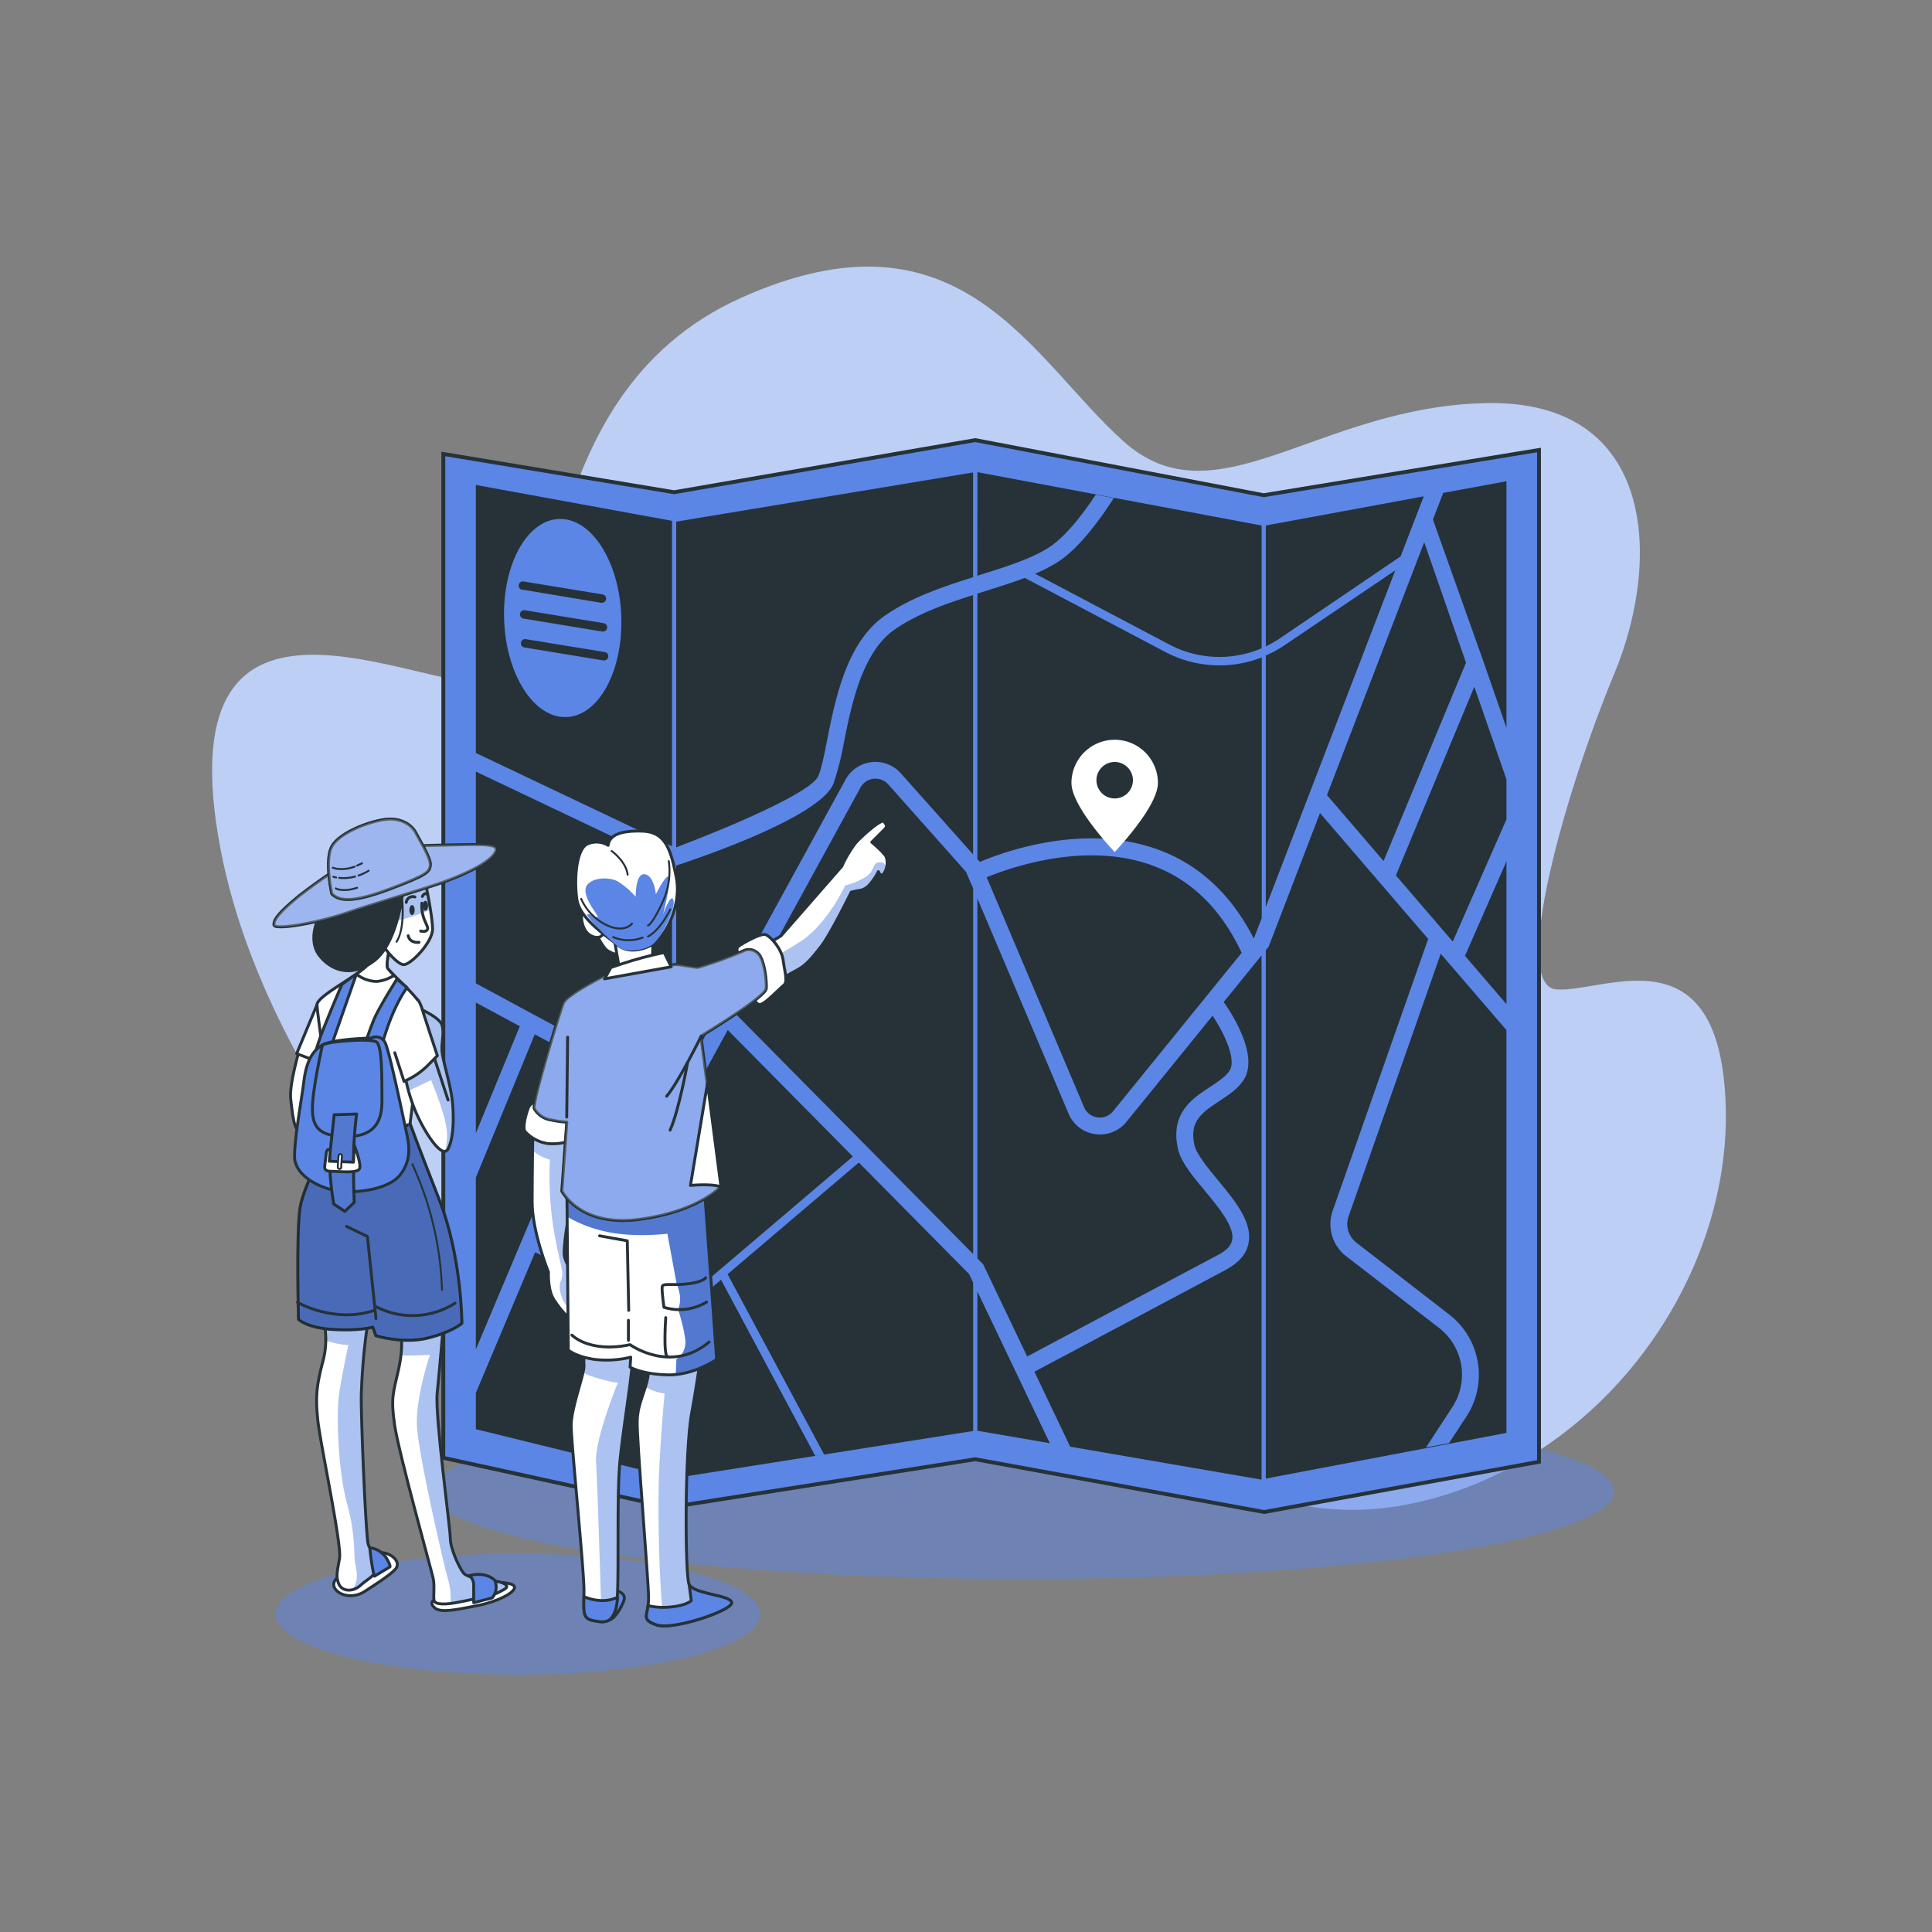 <svg xmlns="http://www.w3.org/2000/svg" xmlns:xlink="http://www.w3.org/1999/xlink" viewBox="0 0 500 500"><rect x="0" y="0" width="500" height="500" fill="#808080" stroke="none"/><defs><clipPath id="freepik--clip-path--inject-134"><path d="M137.9,293.37s-.18,9.74-.18,17.64,4.22,18.19,4.22,18.19-.18,3.86.92,6.25,5.15,7,6.25,6.8,1.47-3.31,1.65-7.17-4.77-7-4.77-10.84,1.65-12.49,2.57-17.45.73-13.6.73-13.6l-11.2-.55Z" style="fill:#fff;stroke:#263238;stroke-linecap:round;stroke-linejoin:round;stroke-width:0.75px"></path></clipPath><clipPath id="freepik--clip-path-2--inject-134"><path d="M191.89,248.45l10.23-6.25,15.73-18a31.13,31.13,0,0,1,3.6-6.06c1.71-1.9,6.82-6.45,7.39-5.5s.95,1.14,0,2.09l-3.22,3.22s3.6,3,3.79,4a5.17,5.17,0,0,1-.57,4c-.94,1.32-1.51-.38-1.51-.38a15.33,15.33,0,0,1-2.66,3.79,4.43,4.43,0,0,1-2.65,1.14l-1.71.37s-5.3,10.81-7.77,14-4,4.93-6.06,6.06-14.59,8.15-14.59,8.15Z" style="fill:#fff;stroke:#263238;stroke-linecap:round;stroke-linejoin:round;stroke-width:0.75px"></path></clipPath><clipPath id="freepik--clip-path-3--inject-134"><path d="M150.58,336.37s.55,15.07.55,17.27-3.31,10.84-3.31,15.25,3.31,37.09,3.31,42.6-.55,7.35,2.39,7.91,4.78.73,5.88-3.13,0-28.45,1.1-38.74,3.13-21.32,3.31-27.56a64.48,64.48,0,0,1,1.65-12.13,26.75,26.75,0,0,1-7-.74A33,33,0,0,0,150.58,336.37Z" style="fill:#fff;stroke:#263238;stroke-linecap:round;stroke-linejoin:round;stroke-width:0.75px"></path></clipPath><clipPath id="freepik--clip-path-4--inject-134"><path d="M167.67,339.86s.73,12.5,0,16.54-2.57,6.61-2.76,11.21,2.94,41.31,2.94,45.91-2.2,5.51,2,7,19.48-3.68,19.48-5.7-9.92-2.2-11-4.78-1.14-34.89.69-44.44,4.1-27.64,4.1-27.64Z" style="fill:#fff;stroke:#263238;stroke-linecap:round;stroke-linejoin:round;stroke-width:0.75px"></path></clipPath><clipPath id="freepik--clip-path-5--inject-134"><path d="M146.72,308.62l.35,40.78s1.84,1.65,6.62,2.39a26.49,26.49,0,0,0,9.55-.55l-.18,2.57s2.94,1.84,9.73,2,12.68-4,12.68-4l-3.1-43.35s-14.88,3.68-24.81,1.29S148.19,305.13,146.72,308.62Z" style="fill:#fff;stroke:#263238;stroke-linecap:round;stroke-linejoin:round;stroke-width:0.75px"></path></clipPath><clipPath id="freepik--clip-path-6--inject-134"><path d="M83.86,342.27a21.69,21.69,0,0,1-.4,10.44c-1.61,6.22-1.81,9-1.21,14.85s6.22,32.1,5.62,35.71-1,4.62-.2,6.62,3.61,2.21,5.62.4,3.81-2.4,4.41-4.61-1.8-4-2.4-6-1.81-30.3-1.81-38.12a157.88,157.88,0,0,1,1.6-18.66Z" style="fill:#fff;stroke:#263238;stroke-linecap:round;stroke-linejoin:round;stroke-width:0.75px"></path></clipPath><clipPath id="freepik--clip-path-7--inject-134"><path d="M103.72,345.08s.8,3.21-.6,9.43-2,7.23-1,14.25,9.61,37.95,10,39.76,0,4.21.2,5.61,3.81,1,5.82.61,9.43-1.81,10.84-2.61,3.41-1.41,1.2-2.41-9-1-10.23-2.61-3.41-6.42-3.41-9-4-31.73-3.4-37.55,1.61-17.85,1.61-17.85Z" style="fill:#fff;stroke:#263238;stroke-linecap:round;stroke-linejoin:round;stroke-width:0.75px"></path></clipPath><clipPath id="freepik--clip-path-8--inject-134"><path d="M104.73,277.87a44.9,44.9,0,0,0,2.6,9.23c2,5,7,13.24,8.63,10.23s1.61-10,.8-14.45-2.4-9.23-2.4-11.43.6-4.42,0-6.22-5-3.82-5-3.82Z" style="fill:#fff;stroke:#263238;stroke-linecap:round;stroke-linejoin:round;stroke-width:0.75px"></path></clipPath><clipPath id="freepik--clip-path-9--inject-134"><path d="M110.14,228.61s1.8,8.45,1.8,11.87-5.75,9.35-7.55,9.17-5.94-5-7.38-8.81,3.78-10.07,5.4-11.15S109.24,227.71,110.14,228.61Z" style="fill:#fff;stroke:#263238;stroke-linecap:round;stroke-linejoin:round;stroke-width:0.75px"></path></clipPath></defs><g id="freepik--background-simple--inject-134"><path d="M142.26,355.87s-73.4-65.16-85.78-139.39,51.14-37.94,70.93-39.59,7.43-74.22,64.34-99.79,75.05,15.67,99,37.11,50.31-9.07,94-9.89,45.36,40.41,33,70.1-27.22,80.83-14.85,81.65S445,240.4,446.6,285.76s-32.17,92.38-80,103.1-75-28-113-26.39S184.79,407.7,142.26,355.87Z" style="fill:#5B86E5"></path><path d="M142.26,355.87s-73.4-65.16-85.78-139.39,51.14-37.94,70.93-39.59,7.43-74.22,64.34-99.79,75.05,15.67,99,37.11,50.31-9.07,94-9.89,45.36,40.41,33,70.1-27.22,80.83-14.85,81.65S445,240.4,446.6,285.76s-32.17,92.38-80,103.1-75-28-113-26.39S184.79,407.7,142.26,355.87Z" style="fill:#fff;opacity:0.6"></path></g><g id="freepik--Shadows--inject-134"><g style="opacity:0.5"><ellipse cx="134.01" cy="417.73" rx="62.68" ry="15.67" style="fill:#5B86E5"></ellipse><ellipse cx="264.74" cy="385.97" rx="152.99" ry="22.68" style="fill:#5B86E5"></ellipse></g></g><g id="freepik--Map--inject-134"><polygon points="174.46 127.39 252.4 113.9 327.04 128.16 398.29 116.46 398.29 378.31 327.15 391.31 252.4 377.65 173.32 390.09 114.73 377.28 114.73 117.48 174.46 127.39" style="fill:#5B86E5;stroke:#263238;stroke-miterlimit:10"></polygon><path d="M135.2,152.6,155.56,156a.83.83,0,0,0,.22,0,1.09,1.09,0,0,0,.14-2.17l-20.37-3.34a1.09,1.09,0,1,0-.35,2.15Z" style="fill:#263238"></path><path d="M168.78,284.07l-10.93-5.89-18.5,43.88L173.92,339V285.07A8.76,8.76,0,0,1,168.78,284.07Z" style="fill:#263238"></path><polygon points="138.4 267.68 123.15 304.75 123.15 349.23 153.98 276.09 138.4 267.68" style="fill:#263238"></polygon><polygon points="123.15 360.49 123.15 369.87 173.92 382.36 173.92 341.44 138.5 324.07 123.15 360.49" style="fill:#263238"></polygon><path d="M123.15,254.49l47.7,25.74a4.47,4.47,0,0,0,3.07.4v-56.8l-50.77-24.14Z" style="fill:#263238"></path><path d="M136.12,165.42a1.09,1.09,0,1,0-.35,2.15l20.36,3.35a.83.83,0,0,0,.22,0,1.09,1.09,0,0,0,.14-2.17Z" style="fill:#263238"></path><path d="M135.84,157.93a1.09,1.09,0,0,0-.36,2.16l20.37,3.35h.22a1.09,1.09,0,0,0,.13-2.17Z" style="fill:#263238"></path><path d="M332.42,167a30.27,30.27,0,0,1-4.83,2.64v65.08L361.1,147.6Z" style="fill:#263238"></path><polygon points="358.07 222.83 379.4 171.51 368.59 140.32 343.42 205.77 358.07 222.83" style="fill:#263238"></polygon><path d="M362.47,144l6-15.55L327.59,136v31.28a29.42,29.42,0,0,0,3.61-2.06Z" style="fill:#263238"></path><polygon points="123.15 259.46 123.15 293.26 134.53 265.59 123.15 259.46" style="fill:#263238"></polygon><path d="M188.34,266.56l-7.66,14a8.79,8.79,0,0,1-5.67,4.32v53.32l45.71-38.89Z" style="fill:#263238"></path><path d="M284,289.18a4.39,4.39,0,0,0,4.06-1.59l33.28-41c-5.33-11.41-13.19-19.05-23.37-22.7-17.3-6.21-36.7.71-42.62,3.15l25.19,59.46A4.39,4.39,0,0,0,284,289.18Z" style="fill:#263238"></path><path d="M265.83,351.06c7.8-4.16,49-26.09,49.47-26.32,2.13-1.13,3.3-2.38,3.58-3.8.68-3.42-3.46-8.42-7.12-12.83-3.18-3.84-6.18-7.47-6.92-10.85-2-9.2,3.71-12.94,8.3-15.95,2-1.32,3.93-2.57,5-4.11,2.06-3-1.55-10.15-4.32-14.34L291.5,290.35a8.76,8.76,0,0,1-6.81,3.25,8.9,8.9,0,0,1-1.26-.09,8.7,8.7,0,0,1-6.87-5.28L252.94,232.5v93.17l1.5,1.52Z" style="fill:#263238"></path><path d="M218.34,192.5a73.34,73.34,0,0,1-2.59,10.17C212.51,211.56,179.28,222.6,175,224v56.26a4.35,4.35,0,0,0,1.83-1.8l42-76.71a8.82,8.82,0,0,1,14.3-1.63l18.7,21V154c-7.2,2.3-14.42,4.85-20.29,8.92C223.05,168.8,220.33,182.5,218.34,192.5Z" style="fill:#263238"></path><polygon points="378.99 247.2 389.87 259.87 389.87 222.92 379.17 247.28 378.99 247.2" style="fill:#263238"></polygon><path d="M348.94,315a6.1,6.1,0,0,0,2.11,6.61l24.1,18.66a19.72,19.72,0,0,1,4.43,26.22l-4.59,7-5.93,1.09,6.86-10.51a15.32,15.32,0,0,0-3.44-20.37L348.37,325.1a10.52,10.52,0,0,1-3.58-11.45L369.61,243l-28-32.59L328.33,245l-.74.91V382.65l62.27-11.81V266.58l-17-19.76Z" style="fill:#263238"></path><path d="M301.53,168.71l-36.32-19.15c-3.2,1.21-6.65,2.29-10.2,3.41l-2.07.65v68.7l.66.74c6.3-2.67,26.82-10.1,45.86-3.28,10.75,3.85,19.14,11.61,25,23.08l.08-.09,2-5.19V170.13a30,30,0,0,1-25-1.42Z" style="fill:#263238"></path><path d="M252.94,149l.76-.24c6.86-2.16,13.34-4.19,17.89-7.17,4.05-2.66,8.35-8.09,12-13.57l4.66.89C284.13,135.3,279,142,274,145.29a39.55,39.55,0,0,1-6.12,3.19l34.69,18.3a27.83,27.83,0,0,0,23.94,1V136l-73.55-13.8Z" style="fill:#263238"></path><polygon points="361.26 226.55 375.97 243.68 389.87 212.05 389.87 201.72 381.55 177.72 361.26 226.55" style="fill:#263238"></polygon><polygon points="373.5 127.56 370.84 134.46 383.9 171.16 389.87 188.37 389.87 124.55 373.5 127.56" style="fill:#263238"></polygon><path d="M175,219.29c14-5.32,34.83-14.14,36.75-18.42.83-1.84,1.51-5.26,2.29-9.22,2.13-10.73,5-25.43,15-32.35,6.76-4.69,14.84-7.41,22.79-9.92V122.27L175,135Z" style="fill:#263238"></path><path d="M321.74,279.67c-1.55,2.25-3.92,3.8-6.2,5.3-4.83,3.16-7.73,5.4-6.43,11.35.52,2.35,3.32,5.73,6,9,4.49,5.42,9.12,11,8,16.47-.54,2.75-2.5,5-5.81,6.81L267.71,355l9.25,19.4,49.3,8.49.23,0V247.25l-9.8,12.07C318.71,262.17,326.07,273.37,321.74,279.67Z" style="fill:#263238"></path><polygon points="222.26 300.86 188.3 329.75 213.27 376.41 210.98 376.77 186.6 331.2 175.01 341.06 175.01 382.46 251.85 370.34 251.85 331.91 250.81 329.74 222.26 300.86" style="fill:#263238"></polygon><path d="M123.15,194.87,173.92,219V134.79l-50.77-9.28Zm21.5-60.56c8.37-.32,15.59,10.9,16.13,25.06S155,185.26,146.6,185.58s-15.59-10.9-16.13-25.06S136.28,134.63,144.65,134.31Z" style="fill:#263238"></path><path d="M229.88,203a4.43,4.43,0,0,0-7.19.82l-32.16,58.72,61.32,62V229.92L250,225.63Z" style="fill:#263238"></path><polygon points="252.94 334.21 252.94 370.27 271.69 373.5 252.94 334.21" style="fill:#263238"></polygon><path d="M288.48,191.45a11.19,11.19,0,0,0-11.19,11.19c0,6.18,11.19,17.86,11.19,17.86s11.19-11.68,11.19-17.86A11.19,11.19,0,0,0,288.48,191.45Zm0,15.19a4.72,4.72,0,1,1,4.72-4.72A4.72,4.72,0,0,1,288.48,206.64Z" style="fill:#fff"></path></g><g id="freepik--character-2--inject-134"><path d="M153.92,240.77s1.88,4.51,3.51,5.39,3,1.62,4.76-1-1.63-6.89-4.14-7.64S153,237.14,153.92,240.77Z" style="fill:#fff;stroke:#263238;stroke-linecap:round;stroke-linejoin:round;stroke-width:0.75px"></path><path d="M151.13,235.31s-1.28,1.29-.18,4.41,4.22,3.31,4.78,2.39,3.3,1.29,3.3,1.29l1.47,8.45,8.27-.74L169,243Z" style="fill:#fff;stroke:#263238;stroke-linecap:round;stroke-linejoin:round;stroke-width:0.75px"></path><path d="M137.9,293.37s-.18,9.74-.18,17.64,4.22,18.19,4.22,18.19-.18,3.86.92,6.25,5.15,7,6.25,6.8,1.47-3.31,1.65-7.17-4.77-7-4.77-10.84,1.65-12.49,2.57-17.45.73-13.6.73-13.6l-11.2-.55Z" style="fill:#fff"></path><g style="clip-path:url(#freepik--clip-path--inject-1--inject-134)"><path d="M149.29,293.19l-11.2-.55-.19.73s0,1.8-.07,4.47a13.66,13.66,0,0,0,4.49,2.29,86.13,86.13,0,0,0,1,18.21c1.62,9.51,2.83,10.72,1.82,13.15S146,338,147.78,339c1.15.64,2.22-2.2,3-4.63-.41-3.53-4.75-6.5-4.75-10.11,0-3.86,1.65-12.49,2.57-17.45S149.29,293.19,149.29,293.19Z" style="fill:#5B86E5;opacity:0.5;mix-blend-mode:multiply"></path></g><path d="M137.9,293.37s-.18,9.74-.18,17.64,4.22,18.19,4.22,18.19-.18,3.86.92,6.25,5.15,7,6.25,6.8,1.47-3.31,1.65-7.17-4.77-7-4.77-10.84,1.65-12.49,2.57-17.45.73-13.6.73-13.6l-11.2-.55Z" style="fill:none;stroke:#263238;stroke-linecap:round;stroke-linejoin:round;stroke-width:0.75px"></path><path d="M191.89,248.45l10.23-6.25,15.73-18a31.13,31.13,0,0,1,3.6-6.06c1.71-1.9,6.82-6.45,7.39-5.5s.95,1.14,0,2.09l-3.22,3.22s3.6,3,3.79,4a5.17,5.17,0,0,1-.57,4c-.94,1.32-1.51-.38-1.51-.38a15.33,15.33,0,0,1-2.66,3.79,4.43,4.43,0,0,1-2.65,1.14l-1.71.37s-5.3,10.81-7.77,14-4,4.93-6.06,6.06-14.59,8.15-14.59,8.15Z" style="fill:#fff"></path><g style="clip-path:url(#freepik--clip-path-2--inject-1--inject-134)"><path d="M227.87,223.13c-2.29,0-1.25,2.08-3.74,3.74a17.66,17.66,0,0,1-5.41,2.29s-4.57,10-11.64,14.55-7.06,3.74-7.06,3.74l-2.38,8.39,8.84-4.93c2.08-1.13,3.6-2.84,6.06-6.06s7.77-14,7.77-14l1.71-.37a4.43,4.43,0,0,0,2.65-1.14,15.33,15.33,0,0,0,2.66-3.79s.57,1.7,1.51.38a3.74,3.74,0,0,0,.59-1.35C229.16,223.74,228.69,223.13,227.87,223.13Z" style="fill:#5B86E5;opacity:0.5;mix-blend-mode:multiply"></path></g><path d="M191.89,248.45l10.23-6.25,15.73-18a31.13,31.13,0,0,1,3.6-6.06c1.71-1.9,6.82-6.45,7.39-5.5s.95,1.14,0,2.09l-3.22,3.22s3.6,3,3.79,4a5.17,5.17,0,0,1-.57,4c-.94,1.32-1.51-.38-1.51-.38a15.33,15.33,0,0,1-2.66,3.79,4.43,4.43,0,0,1-2.65,1.14l-1.71.37s-5.3,10.81-7.77,14-4,4.93-6.06,6.06-14.59,8.15-14.59,8.15Z" style="fill:none;stroke:#263238;stroke-linecap:round;stroke-linejoin:round;stroke-width:0.75px"></path><path d="M159.64,411.67s2.47.62,1.85,2.46-2.59,5.29-4.19,5.17S159.64,411.67,159.64,411.67Z" style="fill:#5B86E5;stroke:#263238;stroke-linecap:round;stroke-linejoin:round;stroke-width:0.75px"></path><path d="M150.58,336.37s.55,15.07.55,17.27-3.31,10.84-3.31,15.25,3.31,37.09,3.31,42.6-.55,7.35,2.39,7.91,4.78.73,5.88-3.13,0-28.45,1.1-38.74,3.13-21.32,3.31-27.56a64.48,64.48,0,0,1,1.65-12.13,26.75,26.75,0,0,1-7-.74A33,33,0,0,0,150.58,336.37Z" style="fill:#fff"></path><g style="clip-path:url(#freepik--clip-path-3--inject-1--inject-134)"><path d="M163.87,348.65a18.37,18.37,0,0,0-3.54-.76c-1.21,0-5.06.2-6.48.4l-2.84.45c.07,2.31.12,4.22.12,4.9a8.33,8.33,0,0,1-.25,1.59,20.69,20.69,0,0,0,4.19,1.56c4.25,1.21,4.85,1,4.85,1s-6.07,14.77-5.66,20.64c.31,4.53,1.1,29.89,1.45,41.25,1.71.05,2.89-.63,3.69-3.42,1.1-3.86,0-28.45,1.1-38.74s3.13-21.32,3.31-27.56Q163.82,349.29,163.87,348.65Z" style="fill:#5B86E5;opacity:0.5;mix-blend-mode:multiply"></path></g><path d="M150.58,336.37s.55,15.07.55,17.27-3.31,10.84-3.31,15.25,3.31,37.09,3.31,42.6-.55,7.35,2.39,7.91,4.78.73,5.88-3.13,0-28.45,1.1-38.74,3.13-21.32,3.31-27.56a64.48,64.48,0,0,1,1.65-12.13,26.75,26.75,0,0,1-7-.74A33,33,0,0,0,150.58,336.37Z" style="fill:none;stroke:#263238;stroke-linecap:round;stroke-linejoin:round;stroke-width:0.75px"></path><path d="M167.67,339.86s.73,12.5,0,16.54-2.57,6.61-2.76,11.21,2.94,41.31,2.94,45.91-2.2,5.51,2,7,19.48-3.68,19.48-5.7-9.92-2.2-11-4.78-1.14-34.89.69-44.44,4.1-27.64,4.1-27.64Z" style="fill:#fff"></path><g style="clip-path:url(#freepik--clip-path-4--inject-1--inject-134)"><path d="M172,420.75c5.79-.08,17.31-4.19,17.31-5.95,0-2-9.92-2.2-11-4.78s-1.14-34.89.69-44.44c.94-4.87,2-11.94,2.78-17.71-4.69,0-10.46.21-13.82.32a53.44,53.44,0,0,1-.31,8.21,21.9,21.9,0,0,1-.64,2.54,13.45,13.45,0,0,0,5,1.7s-.81,7.89-1.42,19.83C170.1,391.29,170.71,414.93,172,420.75Z" style="fill:#5B86E5;opacity:0.5;mix-blend-mode:multiply"></path></g><path d="M167.67,339.86s.73,12.5,0,16.54-2.57,6.61-2.76,11.21,2.94,41.31,2.94,45.91-2.2,5.51,2,7,19.48-3.68,19.48-5.7-9.92-2.2-11-4.78-1.14-34.89.69-44.44,4.1-27.64,4.1-27.64Z" style="fill:none;stroke:#263238;stroke-linecap:round;stroke-linejoin:round;stroke-width:0.75px"></path><path d="M189.35,414.8c0-2-9.92-2.2-11-4.78l.55,4.23s-1.29,1.29-5.52,1.65a18.15,18.15,0,0,1-5.66-.35c-.41,2.88-1.34,3.73,2.17,4.95C174.1,422,189.35,416.82,189.35,414.8Z" style="fill:#5B86E5;stroke:#263238;stroke-linecap:round;stroke-linejoin:round;stroke-width:0.75px"></path><path d="M159.4,416.27a15,15,0,0,0,.41-2.9c-3.27,1.57-6.72.66-8.69-.15-.07,4.18-.21,5.69,2.4,6.18C156.46,420,158.3,420.13,159.4,416.27Z" style="fill:#5B86E5;stroke:#263238;stroke-linecap:round;stroke-linejoin:round;stroke-width:0.75px"></path><path d="M146.72,308.62l.35,40.78s1.84,1.65,6.62,2.39a26.49,26.49,0,0,0,9.55-.55l-.18,2.57s2.94,1.84,9.73,2,12.68-4,12.68-4l-3.1-43.35s-14.88,3.68-24.81,1.29S148.19,305.13,146.72,308.62Z" style="fill:#fff"></path><g style="clip-path:url(#freepik--clip-path-5--inject-1--inject-134)"><path d="M175.05,351.76l-.16,4a24.36,24.36,0,0,0,10.58-3.95l-3.1-43.35s-14.88,3.68-24.81,1.29-9.37-4.6-10.84-1.11l.06,6.24a33.54,33.54,0,0,0,9.33,3.7c7.48,1.87,16.61.7,16.61.7l2.33,12.63a19.37,19.37,0,0,1,.94,3.5,8.42,8.42,0,0,1-.47,3.51s1.87,5.85,1.87,8.65A5.17,5.17,0,0,1,175.05,351.76Z" style="fill:#5B86E5;mix-blend-mode:multiply"></path><path d="M175.05,351.76l-.16,4a24.36,24.36,0,0,0,10.58-3.95l-3.1-43.35s-14.88,3.68-24.81,1.29-9.37-4.6-10.84-1.11l.06,6.24a33.54,33.54,0,0,0,9.33,3.7c7.48,1.87,16.61.7,16.61.7l2.33,12.63a19.37,19.37,0,0,1,.94,3.5,8.42,8.42,0,0,1-.47,3.51s1.87,5.85,1.87,8.65A5.17,5.17,0,0,1,175.05,351.76Z" style="opacity:0.1;mix-blend-mode:multiply"></path></g><path d="M146.72,308.62l.35,40.78s1.84,1.65,6.62,2.39a26.49,26.49,0,0,0,9.55-.55l-.18,2.57s2.94,1.84,9.73,2,12.68-4,12.68-4l-3.1-43.35s-14.88,3.68-24.81,1.29S148.19,305.13,146.72,308.62Z" style="fill:none;stroke:#263238;stroke-linecap:round;stroke-linejoin:round;stroke-width:0.75px"></path><polyline points="155.17 319.83 162.34 321.12 162.71 339.13" style="fill:none;stroke:#263238;stroke-linecap:round;stroke-linejoin:round;stroke-width:0.75px"></polyline><path d="M182.63,330.69s-.67,1.12-4.72,1.57-6.29-.22-6.51.68.44,5.39.44,5.39a13.55,13.55,0,0,0,11-1.35" style="fill:none;stroke:#263238;stroke-linecap:round;stroke-linejoin:round;stroke-width:0.75px"></path><path d="M172.29,341s-.67,9.66.45,10.11" style="fill:none;stroke:#263238;stroke-linecap:round;stroke-linejoin:round;stroke-width:0.75px"></path><path d="M148,345.52s4.5,4.72,15.06,2.48c0,0,10.56,7.64,20.45-.68" style="fill:none;stroke:#263238;stroke-linecap:round;stroke-linejoin:round;stroke-width:0.75px"></path><line x1="162.63" y1="341.7" x2="162.63" y2="346.87" style="fill:none;stroke:#263238;stroke-linecap:round;stroke-linejoin:round;stroke-width:0.75px"></line><path d="M139,284.92a3.4,3.4,0,0,0-2.21,1.66c-.55,1.28-1.65,5.14-.92,6.24a9.92,9.92,0,0,0,5.88,3.13,13.53,13.53,0,0,0,5.33-.56l.92-7.71S140.66,288.23,139,284.92Z" style="fill:#fff;stroke:#263238;stroke-linecap:round;stroke-linejoin:round;stroke-width:0.75px"></path><path d="M191.28,247.26s-1.24-1.65,0-2.48,5.6-3.31,6.84-2.9,4.14,3.52,4.56,6.63,1.24,5.59.2,6.42-4.76,4.76-6,5-1.66-1.45-1.66-1.45Z" style="fill:#fff;stroke:#263238;stroke-linecap:round;stroke-linejoin:round;stroke-width:0.75px"></path><path d="M157.38,252s-10.66,5.33-11.58,7.54-8.26,26.27-7.53,27.37a6,6,0,0,0,4.41,2.94,23.58,23.58,0,0,0,4,.55l-1.28,17.83s4.59,9.37,20,7.35,21.13-8.46,21.13-8.46l-5.14-38.95s16.72-10.1,16.9-12.31-.55-7.53-2-9a3.29,3.29,0,0,0-4-.74,100,100,0,0,1-11.76,4.23c-.73,0-4.59-.74-5.51-.74s-8.45,1.11-9.56,1.11S157.38,252,157.38,252Z" style="fill:#5B86E5;stroke:#263238;stroke-linecap:round;stroke-linejoin:round;stroke-width:0.75px"></path><path d="M157.38,252s-10.66,5.33-11.58,7.54-8.26,26.27-7.53,27.37a6,6,0,0,0,4.41,2.94,23.58,23.58,0,0,0,4,.55l-1.28,17.83s4.59,9.37,20,7.35,21.13-8.46,21.13-8.46l-5.14-38.95s16.72-10.1,16.9-12.31-.55-7.53-2-9a3.29,3.29,0,0,0-4-.74,100,100,0,0,1-11.76,4.23c-.73,0-4.59-.74-5.51-.74s-8.45,1.11-9.56,1.11S157.38,252,157.38,252Z" style="fill:#fff;stroke:#263238;stroke-linecap:round;stroke-linejoin:round;stroke-width:0.75px;opacity:0.3"></path><path d="M156.46,253.32l1.65-2.94s4.78-1.66,8.27-2.57,5.52-1.29,5.52-1.29l1.8,3.69Z" style="fill:#fff;stroke:#263238;stroke-linecap:round;stroke-linejoin:round;stroke-width:0.75px"></path><path d="M183.1,280.33l-4.41,26.46s5.33-.55,7.9.36Z" style="fill:#fff;stroke:#263238;stroke-linecap:round;stroke-linejoin:round;stroke-width:0.75px"></path><path d="M181.45,268.2s-6,12.14-8.93,15.51" style="fill:none;stroke:#263238;stroke-linecap:round;stroke-linejoin:round;stroke-width:0.75px"></path><path d="M177.91,275.17s-2.24,12.36-4.49,17.31" style="fill:none;stroke:#263238;stroke-linecap:round;stroke-linejoin:round;stroke-width:0.75px"></path><line x1="146.67" y1="289.11" x2="146.9" y2="268.43" style="fill:none;stroke:#263238;stroke-linecap:round;stroke-linejoin:round;stroke-width:0.75px"></line><path d="M157.38,218.77a5.76,5.76,0,0,0-5.33-.36c-2.94,1.28-3.49,9.18-2.76,14.33s8.09,9.74,10.48,11.76,5.88,1.65,9,0,7.72-9.92,6.25-17.46-2.94-11.76-8.82-11.94S157.75,216.2,157.38,218.77Z" style="fill:#fff;stroke:#263238;stroke-linecap:round;stroke-linejoin:round;stroke-width:0.75px"></path><path d="M154.5,239.88a21.91,21.91,0,0,1-2.35-2.72c-.62-1,.37-.62,2.1.12s-2.35-3.09-2.72-6.56,5.81-4.21,8.54-2.48a21,21,0,0,1,4.45,3.84s-.12-6.19,2.35-5.82,2.85,5.2,2.85,5.2,3.09-6.19,3.46-4.21-1.6,9.41-1.6,9.41,2.22-6.06,2.72-3.59-3.26,9.86-5.53,11.43-6.72,2.06-8.58.7A69.56,69.56,0,0,1,154.5,239.88Z" style="fill:#5B86E5;mix-blend-mode:multiply"></path><path d="M173.08,222.86a18.83,18.83,0,0,1-1.63,10.65c-2.63,5.76-3.75,6-3.75,6" style="fill:none;stroke:#263238;stroke-linecap:round;stroke-miterlimit:10;stroke-width:0.5px"></path><path d="M173.46,235.38s-2.51,5.26-5.76,7" style="fill:none;stroke:#263238;stroke-linecap:round;stroke-miterlimit:10;stroke-width:0.5px"></path><path d="M158.3,220.23s3.76,2.75,4.14,6.14" style="fill:none;stroke:#263238;stroke-linecap:round;stroke-miterlimit:10;stroke-width:0.5px"></path><path d="M150.41,232.63a13.76,13.76,0,0,0,6.51,6.76c4.76,2.26,6.64-.37,6.64-.37" style="fill:none;stroke:#263238;stroke-linecap:round;stroke-miterlimit:10;stroke-width:0.5px"></path><path d="M158.68,242.52a10.26,10.26,0,0,0,7.64.13" style="fill:none;stroke:#263238;stroke-linecap:round;stroke-miterlimit:10;stroke-width:0.5px"></path></g><g id="freepik--character-1--inject-134"><path d="M99.13,402.07s3.87.84,3.07,2.25-1.67,1.18-1.67,1.18A12.07,12.07,0,0,0,99.13,402.07Z" style="fill:#fff;stroke:#263238;stroke-linecap:round;stroke-linejoin:round;stroke-width:0.75px"></path><path d="M87.55,408.06s-2.21,1.6-.6,3.41,5,2,7.42.4,6.62-4.21,8-5.82-.6-3.81-3.21-4.21S87.55,408.06,87.55,408.06Z" style="fill:#fff;stroke:#263238;stroke-linecap:round;stroke-linejoin:round;stroke-width:0.75px"></path><path d="M83.86,342.27a21.69,21.69,0,0,1-.4,10.44c-1.61,6.22-1.81,9-1.21,14.85s6.22,32.1,5.62,35.71-1,4.62-.2,6.62,3.61,2.21,5.62.4,3.81-2.4,4.41-4.61-1.8-4-2.4-6-1.81-30.3-1.81-38.12a157.88,157.88,0,0,1,1.6-18.66Z" style="fill:#fff"></path><g style="clip-path:url(#freepik--clip-path-6--inject-1--inject-134)"><path d="M93.49,361.54a157.88,157.88,0,0,1,1.6-18.66l-11.23-.61a17.19,17.19,0,0,1,.42,4.69c.73.21,1.53.43,2.3.6a17.65,17.65,0,0,0,3.57.54s-1.43,6.61-2.32,12.15-.36,20.37,2,28.94,1.61,13.58,2.15,15.72.67,4.72-.85,6.52a4.91,4.91,0,0,0,2.2-1.14c2-1.8,3.81-2.4,4.41-4.61s-1.8-4-2.4-6S93.49,369.36,93.49,361.54Z" style="fill:#5B86E5;opacity:0.5;mix-blend-mode:multiply"></path></g><path d="M83.86,342.27a21.69,21.69,0,0,1-.4,10.44c-1.61,6.22-1.81,9-1.21,14.85s6.22,32.1,5.62,35.71-1,4.62-.2,6.62,3.61,2.21,5.62.4,3.81-2.4,4.41-4.61-1.8-4-2.4-6-1.81-30.3-1.81-38.12a157.88,157.88,0,0,1,1.6-18.66Z" style="fill:none;stroke:#263238;stroke-linecap:round;stroke-linejoin:round;stroke-width:0.75px"></path><path d="M95.7,400.56A5.86,5.86,0,0,1,99.84,403c1.4,2.21,1.07,2.51,1.07,2.51l-4,2.41S96.3,406.38,95.7,400.56Z" style="fill:#5B86E5;stroke:#263238;stroke-linecap:round;stroke-linejoin:round;stroke-width:0.75px"></path><path d="M112.33,414.13s-1.4.61.2,2,5.82.4,11-.6,9.43-3.21,9.63-4.62-4.41-1.4-4.41-1.4Z" style="fill:#fff;stroke:#263238;stroke-linecap:round;stroke-linejoin:round;stroke-width:0.75px"></path><path d="M103.72,345.08s.8,3.21-.6,9.43-2,7.23-1,14.25,9.61,37.95,10,39.76,0,4.21.2,5.61,3.81,1,5.82.61,9.43-1.81,10.84-2.61,3.41-1.41,1.2-2.41-9-1-10.23-2.61-3.41-6.42-3.41-9-4-31.73-3.4-37.55,1.61-17.85,1.61-17.85Z" style="fill:#fff"></path><g style="clip-path:url(#freepik--clip-path-7--inject-1--inject-134)"><path d="M130.19,409.72c-2.21-1-9-1-10.23-2.61s-3.41-6.42-3.41-9-4-31.73-3.4-37.55,1.61-17.85,1.61-17.85l-11,2.4a17.32,17.32,0,0,1,.06,5.54,7.05,7.05,0,0,0,1.38.16c2.14,0,6.07-.18,6.07-.18s-3.57,10.54-3.39,17.87,7.15,37,7.86,39.48a18.05,18.05,0,0,1,.89,5.9,9.68,9.68,0,0,1-.08,1.15c.6-.07,1.16-.17,1.64-.26,2-.41,9.43-1.81,10.84-2.61S132.4,410.72,130.19,409.72Z" style="fill:#5B86E5;opacity:0.5;mix-blend-mode:multiply"></path></g><path d="M103.72,345.08s.8,3.21-.6,9.43-2,7.23-1,14.25,9.61,37.95,10,39.76,0,4.21.2,5.61,3.81,1,5.82.61,9.43-1.81,10.84-2.61,3.41-1.41,1.2-2.41-9-1-10.23-2.61-3.41-6.42-3.41-9-4-31.73-3.4-37.55,1.61-17.85,1.61-17.85Z" style="fill:none;stroke:#263238;stroke-linecap:round;stroke-linejoin:round;stroke-width:0.75px"></path><path d="M128,408.92s-2.33-2.4-6.78-1.06c0,0,1.37.25,1.37,2.46s0,4.46,0,4.46l4.79-1.25A4.27,4.27,0,0,0,128,408.92Z" style="fill:#5B86E5;stroke:#263238;stroke-linecap:round;stroke-linejoin:round;stroke-width:0.75px"></path><path d="M77.6,271.27s-2.83,9.43-2.36,13.21S76,293,78.07,293s6.37-19.34,6.61-20.76S77.6,271.27,77.6,271.27Z" style="fill:#fff;stroke:#263238;stroke-linecap:round;stroke-linejoin:round;stroke-width:0.75px"></path><polygon points="82.05 260.01 76.77 272.68 87.89 276.89 87.31 264.24 82.05 260.01" style="fill:#fff;stroke:#263238;stroke-linecap:round;stroke-linejoin:round;stroke-width:0.75px"></polygon><path d="M95.7,243.56a16.21,16.21,0,0,1-.4,5.82c-.81,2.2-13.25,8.22-13.25,10.63s4.42,32.3,4.42,32.3,3,2.81,10.43,2.61,9.23-4.21,9.23-4.21,4-29.3,1.81-32.1-7-7-7.63-8,1-7.83,1-7.83-.8-2-4.61-2.2S95.7,243.56,95.7,243.56Z" style="fill:#fff;stroke:#263238;stroke-linecap:round;stroke-linejoin:round;stroke-width:0.75px"></path><path d="M102,252.42a15.41,15.41,0,0,1-1.69-1.84c-.6-1,1-7.83,1-7.83s-.8-2-4.61-2.2-1,3-1,3a16.21,16.21,0,0,1-.4,5.82c-.24.64-1.47,1.61-3.08,2.71A8.63,8.63,0,0,0,97.5,254,10.23,10.23,0,0,0,102,252.42Z" style="fill:#fff;stroke:#263238;stroke-linecap:round;stroke-linejoin:round;stroke-width:0.75px"></path><path d="M104.73,277.87a44.9,44.9,0,0,0,2.6,9.23c2,5,7,13.24,8.63,10.23s1.61-10,.8-14.45-2.4-9.23-2.4-11.43.6-4.42,0-6.22-5-3.82-5-3.82Z" style="fill:#fff"></path><g style="clip-path:url(#freepik--clip-path-8--inject-1--inject-134)"><path d="M116,297.33c1.61-3,1.61-10,.8-14.45s-2.4-9.23-2.4-11.43.6-4.42,0-6.22-5-3.82-5-3.82l-4.61,16.46a37.35,37.35,0,0,0,1,4.43l5.75-2.77s3.72,8.65,4.11,13.23a15.76,15.76,0,0,1-.49,5.21A1,1,0,0,0,116,297.33Z" style="fill:#5B86E5;opacity:0.5;mix-blend-mode:multiply"></path></g><path d="M104.73,277.87a44.9,44.9,0,0,0,2.6,9.23c2,5,7,13.24,8.63,10.23s1.61-10,.8-14.45-2.4-9.23-2.4-11.43.6-4.42,0-6.22-5-3.82-5-3.82Z" style="fill:none;stroke:#263238;stroke-linecap:round;stroke-linejoin:round;stroke-width:0.75px"></path><path d="M112.15,273.05s2.81,8.63,3.81,11.64" style="fill:#fff;stroke:#263238;stroke-linecap:round;stroke-linejoin:round;stroke-width:0.75px"></path><path d="M107.94,258.61s.6.2,1.4,2.8,3.85,11.81,3.85,11.81l-2.37,2.39a19.16,19.16,0,0,1-5,3.65l-1.25.61-2.4-7.42" style="fill:#fff;stroke:#263238;stroke-linecap:round;stroke-linejoin:round;stroke-width:0.75px"></path><path d="M110.14,228.61s1.8,8.45,1.8,11.87-5.75,9.35-7.55,9.17-5.94-5-7.38-8.81,3.78-10.07,5.4-11.15S109.24,227.71,110.14,228.61Z" style="fill:#fff"></path><g style="clip-path:url(#freepik--clip-path-9--inject-1--inject-134)"><path d="M111.4,235.43c-.53-3.38-1.26-6.82-1.26-6.82-.9-.9-6.11,0-7.73,1.08-1.38.92-5.38,5.65-5.62,9.37C100.08,239,104.92,238.19,111.4,235.43Z" style="fill:#5B86E5;opacity:0.5;mix-blend-mode:multiply"></path></g><path d="M110.14,228.61s1.8,8.45,1.8,11.87-5.75,9.35-7.55,9.17-5.94-5-7.38-8.81,3.78-10.07,5.4-11.15S109.24,227.71,110.14,228.61Z" style="fill:none;stroke:#263238;stroke-linecap:round;stroke-linejoin:round;stroke-width:0.75px"></path><path d="M107.32,235.51c0,.71-.31,1.29-.69,1.29s-.69-.58-.69-1.29.31-1.28.69-1.28S107.32,234.8,107.32,235.51Z" style="fill:#263238"></path><path d="M110.79,234.42c0,.71-.31,1.29-.7,1.29s-.69-.58-.69-1.29.31-1.28.69-1.28S110.79,233.71,110.79,234.42Z" style="fill:#263238"></path><path d="M109.19,233.74a10,10,0,0,0,.53,4c.75,1.92,1.28,2.46.75,3s-1.6.21-1.6.21" style="fill:none;stroke:#263238;stroke-linecap:round;stroke-linejoin:round;stroke-width:0.75px"></path><path d="M108.44,243.87s-2.32.36-2.8-1.69" style="fill:none;stroke:#263238;stroke-linecap:round;stroke-linejoin:round;stroke-width:0.75px"></path><path d="M105.14,233.53a1.69,1.69,0,0,1,2.24-1.39" style="fill:none;stroke:#263238;stroke-linecap:round;stroke-linejoin:round;stroke-width:0.75px"></path><path d="M109.3,232s.64-1.28,1.28-.53" style="fill:none;stroke:#263238;stroke-linecap:round;stroke-linejoin:round;stroke-width:0.75px"></path><path d="M104.75,229.69c-4.14-7.55-14-3.24-19.07,2.34s-6.08,11.78-3.38,15.38S90.48,253.89,97,249c3.92-2.94,6-9.41,6.94-14.06.09,2.54-.07,6.37-1.52,8.66a.26.26,0,0,0,.08.36.33.33,0,0,0,.14,0,.29.29,0,0,0,.22-.12c2-3.24,1.66-9.12,1.48-11C104.63,231,104.75,229.69,104.75,229.69Z" style="fill:#263238"></path><path d="M86.47,292.31s-7.83,13.85-8.83,20.27-.4,28.89-.4,28.89,2.2,2.21,9,2.61,10.23-.6,10.23-.6l.8,2.21s7,2.2,13.44.6,8.83-3.81,8.83-3.81,0-17.06-5.82-31.91-7.62-19.86-7.62-19.86S98.1,296.93,86.47,292.31Z" style="fill:#5B86E5;stroke:#263238;stroke-linecap:round;stroke-linejoin:round;stroke-width:0.75px"></path><path d="M86.47,292.31s-7.83,13.85-8.83,20.27-.4,28.89-.4,28.89,2.2,2.21,9,2.61,10.23-.6,10.23-.6l.8,2.21s7,2.2,13.44.6,8.83-3.81,8.83-3.81,0-17.06-5.82-31.91-7.62-19.86-7.62-19.86S98.1,296.93,86.47,292.31Z" style="stroke:#263238;stroke-linecap:round;stroke-linejoin:round;stroke-width:0.75px;opacity:0.2"></path><path d="M77,337.06s9.63,5.62,20.06,2" style="fill:none;stroke:#263238;stroke-linecap:round;stroke-linejoin:round;stroke-width:0.75px"></path><polyline points="89.68 317.39 95.09 320 97.3 341.27" style="fill:none;stroke:#263238;stroke-linecap:round;stroke-linejoin:round;stroke-width:0.75px"></polyline><path d="M97.5,338.26a20.5,20.5,0,0,0,20.27-1" style="fill:none;stroke:#263238;stroke-linecap:round;stroke-linejoin:round;stroke-width:0.75px"></path><path d="M106.71,301.3a84.07,84.07,0,0,1,7.68,32.49" style="fill:none;stroke:#263238;stroke-linecap:round;stroke-miterlimit:10;stroke-width:0.5px"></path><path d="M88.47,254.79s-4.61,10.64-6,14.85-1.6,5-1.6,5l3.61-.4,7.76-22.17S90.28,253.39,88.47,254.79Z" style="fill:#5B86E5;stroke:#263238;stroke-linecap:round;stroke-linejoin:round;stroke-width:0.75px"></path><path d="M102.72,253.39S97.9,261,96.7,264s-2.61,7.23-2.61,7.23l4.62-.2s2.2-9.23,6.62-15.45Z" style="fill:#5B86E5;stroke:#263238;stroke-linecap:round;stroke-linejoin:round;stroke-width:0.75px"></path><path d="M96.1,268.64s-9.83.2-12.64,1.8-4.22,4.62-4.82,9.43-2.41,14.45-2.41,19.47,7,8.62,12.44,9,12.44-1,15-4.42,2.41-6.82,1.61-10.43-4.42-21.27-5.62-23.68A2.63,2.63,0,0,0,96.1,268.64Z" style="fill:#5B86E5;stroke:#263238;stroke-linecap:round;stroke-linejoin:round;stroke-width:0.75px"></path><path d="M83.46,270.44s-2.61,11.44-2.61,16.46,2,7,8,7.22,10-1.81,10-9,0-14.45-1.41-15.45S85.06,269.44,83.46,270.44Z" style="fill:#5B86E5;stroke:#263238;stroke-linecap:round;stroke-linejoin:round;stroke-width:0.75px"></path><path d="M86.47,288.5s-.4,3.81-1,9.23.89,13.87.89,13.87l2.88,1.92,2.45-2.35s-.2-3.61-.2-10.43a97.42,97.42,0,0,1,.81-12.44Z" style="fill:#5B86E5;stroke:#263238;stroke-linecap:round;stroke-linejoin:round;stroke-width:0.75px"></path><path d="M86.47,288.5s-.4,3.81-1,9.23.89,13.87.89,13.87l2.88,1.92,2.45-2.35s-.2-3.61-.2-10.43a97.42,97.42,0,0,1,.81-12.44Z" style="stroke:#263238;stroke-linecap:round;stroke-linejoin:round;stroke-width:0.75px;opacity:0.1"></path><path d="M85.46,297.73s-.8-.8-1,.6-.2,1.81-.4,3.21.4,1.61,2.21,1.61,6.42.6,6.82-.8-1.41-6-1.41-6l-.2,4.41-6.28-.24Z" style="fill:#fff;stroke:#263238;stroke-linecap:round;stroke-linejoin:round;stroke-width:0.75px"></path><path d="M87.88,302.52a.44.44,0,0,1-.45-.44c0-1,.18-2.88.19-3a.43.43,0,0,1,.48-.4.45.45,0,0,1,.4.48s-.18,1.94-.18,2.88A.44.44,0,0,1,87.88,302.52Z" style="fill:#fff;stroke:#263238;stroke-linecap:round;stroke-linejoin:round;stroke-width:0.5px"></path><path d="M89.82,223.21a145.74,145.74,0,0,0-12.41,8.64c-4.86,4-6.67,6.08-6.49,7.52s11.17-.51,18.54-3,14.93-4.67,22.66-7.19,14.39-5.76,16-8.45-3.06-2.16-14.39-2S95.22,220.7,89.82,223.21Z" style="fill:#5B86E5;stroke:#263238;stroke-linecap:round;stroke-linejoin:round;stroke-width:0.75px"></path><path d="M89.82,223.21a145.74,145.74,0,0,0-12.41,8.64c-4.86,4-6.67,6.08-6.49,7.52s11.17-.51,18.54-3,14.93-4.67,22.66-7.19,14.39-5.76,16-8.45-3.06-2.16-14.39-2S95.22,220.7,89.82,223.21Z" style="fill:#fff;stroke:#263238;stroke-linecap:round;stroke-linejoin:round;stroke-width:0.75px;opacity:0.4"></path><path d="M85.86,231.31s-1.8-8.1-.18-11.87,9.71-6.84,14-7.38,7,1.62,7.91,3.42,4,6.66,3.78,8.45-.9,2.52-10.43,6.12S87.84,233.29,85.86,231.31Z" style="fill:#5B86E5;stroke:#263238;stroke-linecap:round;stroke-linejoin:round;stroke-width:0.75px"></path><path d="M85.86,231.31s-1.8-8.1-.18-11.87,9.71-6.84,14-7.38,7,1.62,7.91,3.42,4,6.66,3.78,8.45-.9,2.52-10.43,6.12S87.84,233.29,85.86,231.31Z" style="fill:#fff;stroke:#263238;stroke-linecap:round;stroke-linejoin:round;stroke-width:0.75px;opacity:0.4"></path><path d="M92.43,224c.4-.17.81-.36,1.25-.59" style="fill:none;stroke:#263238;stroke-linecap:round;stroke-miterlimit:10;stroke-width:0.5px"></path><path d="M86.11,224.55s2.1,1,5.69-.26" style="fill:none;stroke:#263238;stroke-linecap:round;stroke-miterlimit:10;stroke-width:0.5px"></path><path d="M92.8,226.58a13.33,13.33,0,0,0,2.61-1.24" style="fill:none;stroke:#263238;stroke-linecap:round;stroke-miterlimit:10;stroke-width:0.5px"></path><path d="M87.76,227.19a11.34,11.34,0,0,0,4.14-.34" style="fill:none;stroke:#263238;stroke-linecap:round;stroke-miterlimit:10;stroke-width:0.5px"></path><path d="M86.27,226.91a4.65,4.65,0,0,0,.72.17" style="fill:none;stroke:#263238;stroke-linecap:round;stroke-miterlimit:10;stroke-width:0.5px"></path><path d="M86.9,229.91s1.73,1.1,5.52-.16" style="fill:none;stroke:#263238;stroke-linecap:round;stroke-miterlimit:10;stroke-width:0.5px"></path></g></svg>